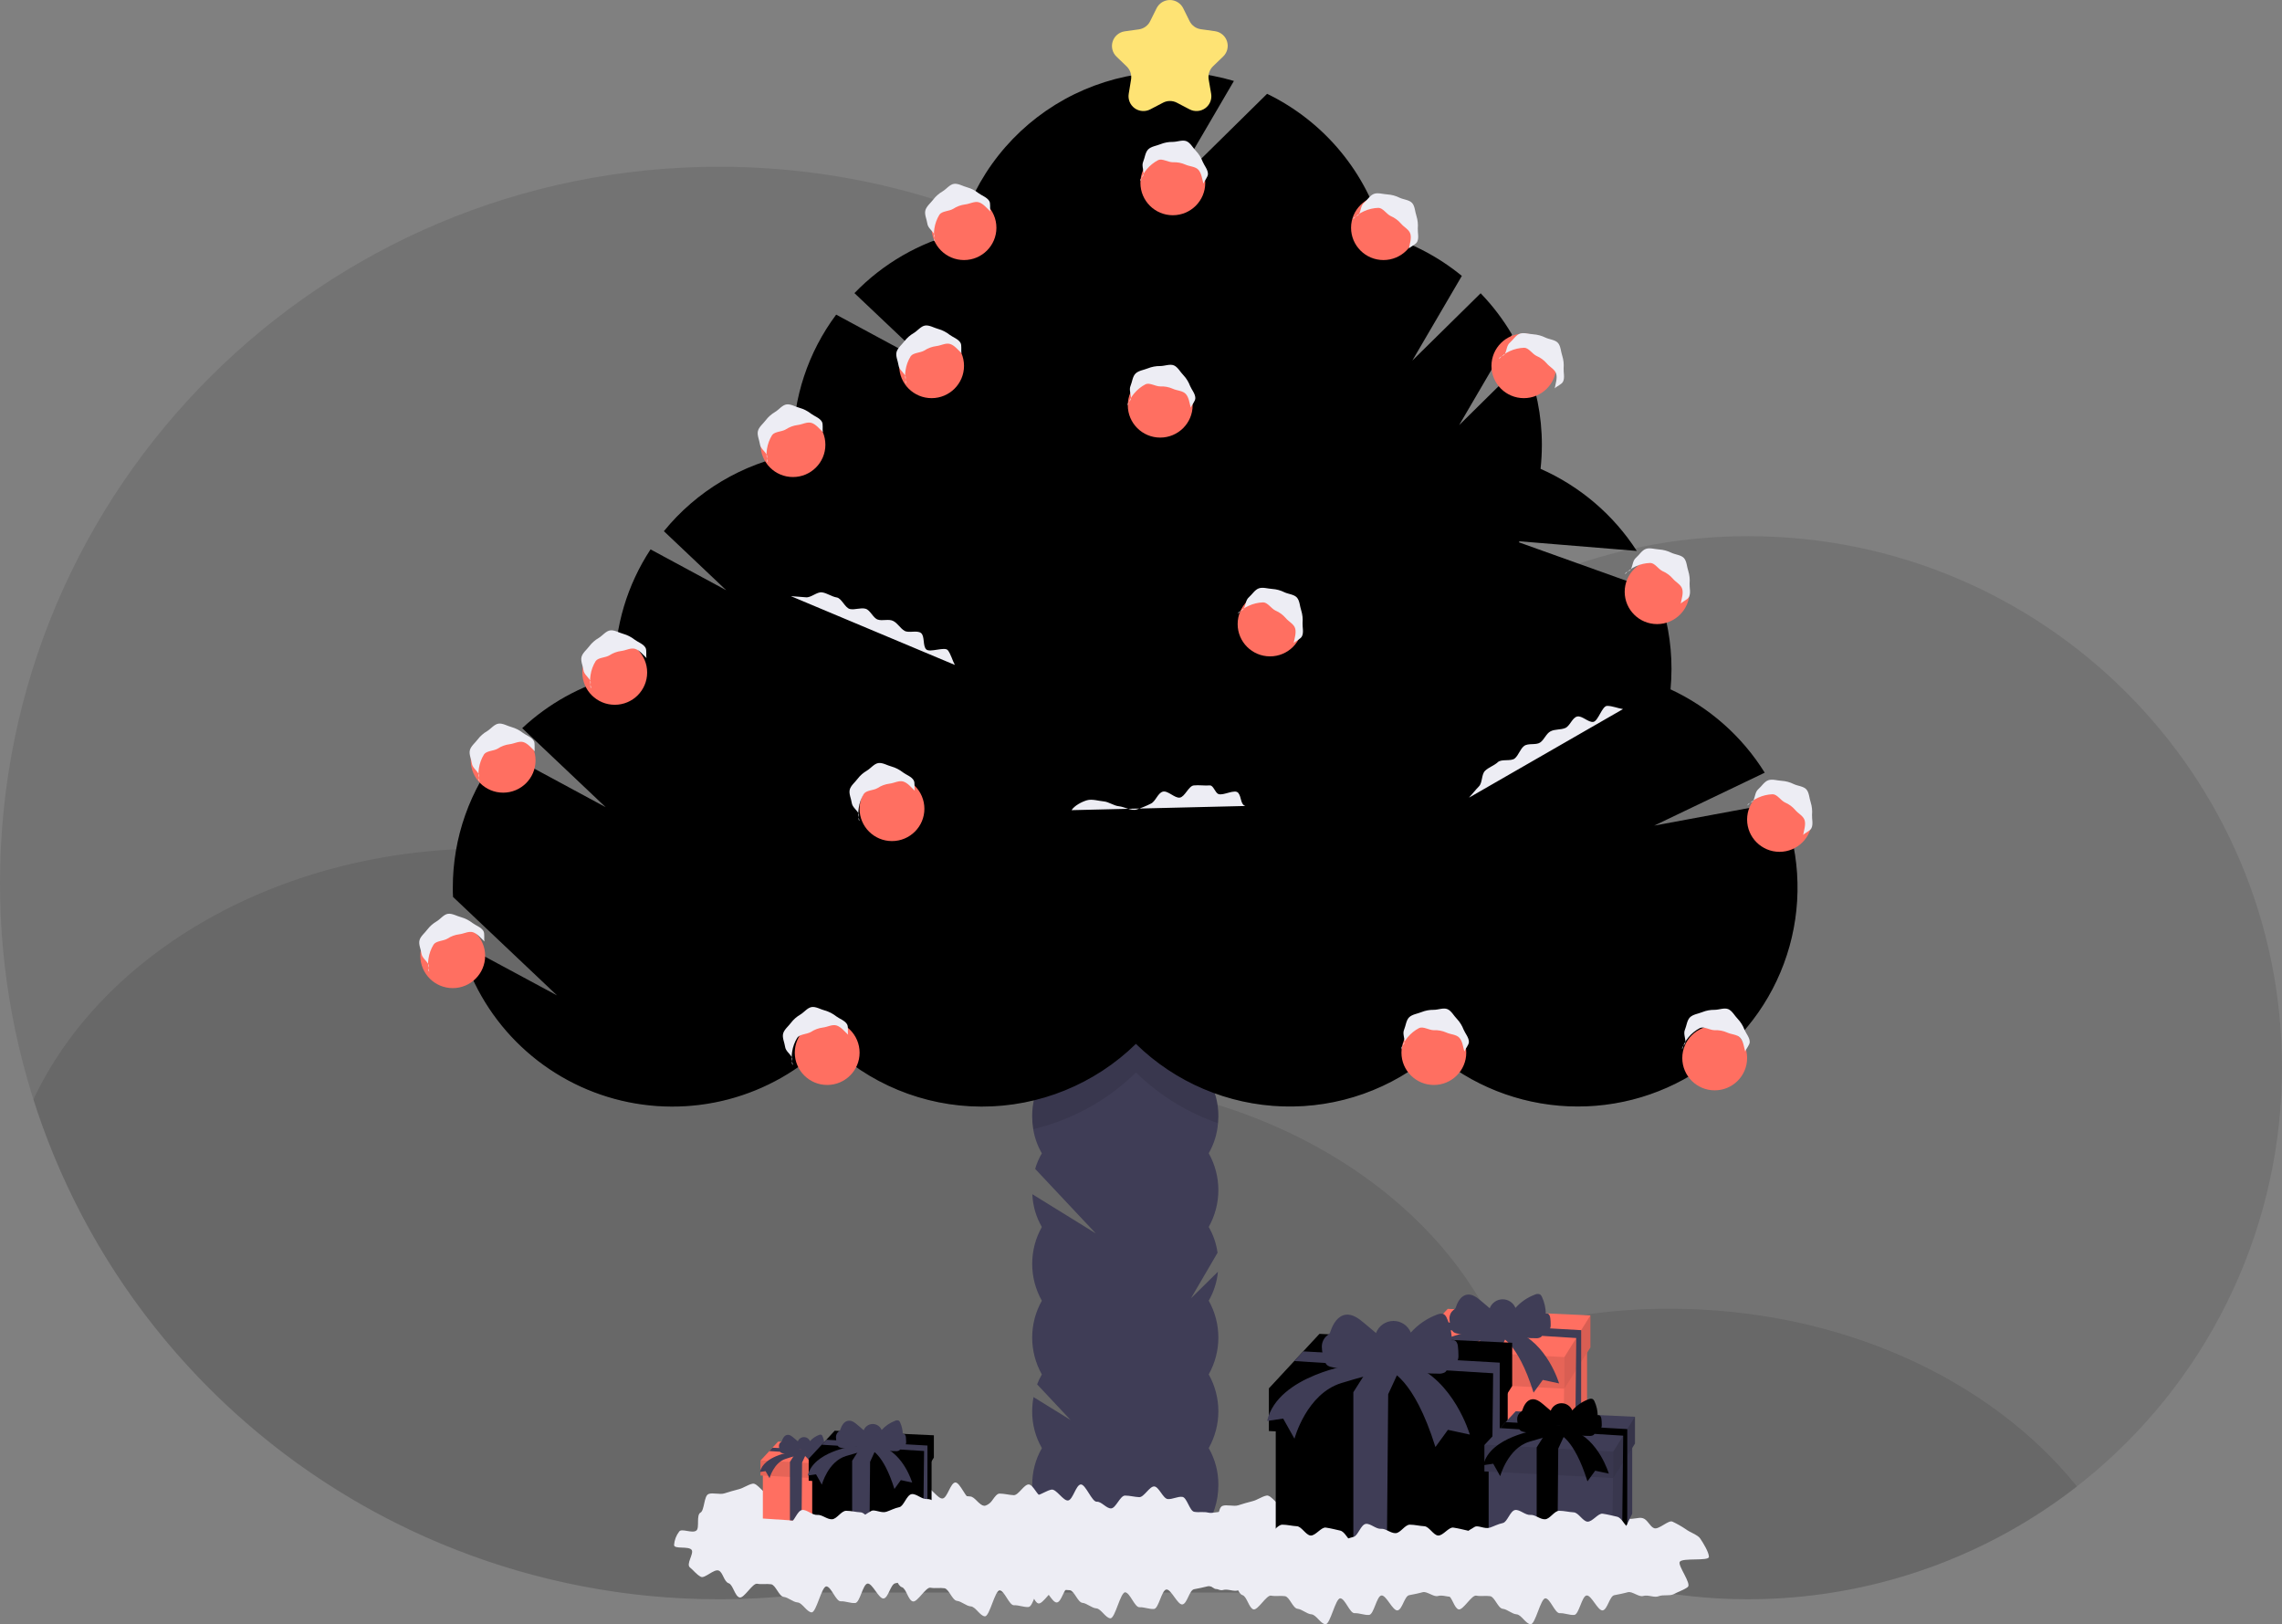 <svg width="222" height="158" viewBox="0 0 222 158" fill="none" xmlns="http://www.w3.org/2000/svg">
<rect x="0" y="0" width="222" height="158" fill="#808080" stroke="none"/>
<g clip-path="url(#clip0)">
<path opacity="0.1" d="M222 103.863C221.996 111.347 220.361 118.741 217.209 125.535C214.057 132.329 209.463 138.36 203.743 143.214C198.023 148.067 191.315 151.627 184.08 153.647C176.845 155.668 169.256 156.1 161.837 154.916H79.542C76.363 155.35 73.159 155.568 69.95 155.568C67.647 155.568 65.372 155.459 63.124 155.24C45.83 153.568 29.781 145.537 18.11 132.715C6.439 119.894 -0.018 103.201 3.63978e-05 85.894C3.63978e-05 47.413 31.319 16.22 69.95 16.22C101.064 16.22 127.428 36.454 136.513 64.432C145.886 56.49 157.794 52.138 170.099 52.157C198.76 52.157 222 75.306 222 103.863Z" fill="currentColor"/>
<path opacity="0.1" d="M202.059 144.6C196.427 148.98 189.948 152.157 183.027 153.932C176.107 155.707 168.893 156.042 161.837 154.916H79.542C76.363 155.35 73.159 155.568 69.95 155.568C67.647 155.568 65.371 155.459 63.124 155.24C49.495 153.909 36.557 148.623 25.915 140.04C15.272 131.456 7.391 119.95 3.25 106.949C9.95 92.688 27.164 82.54 47.347 82.54C67.015 82.54 83.873 92.178 90.908 105.868C94.373 105.24 97.887 104.926 101.409 104.928C121.793 104.928 139.149 115.286 145.702 129.762C151.13 128.123 156.773 127.296 162.445 127.309C179.071 127.316 193.683 134.201 202.059 144.6Z" fill="currentColor"/>
<path d="M118.491 109.257C118.413 110.287 118.104 111.287 117.588 112.183C118.203 113.279 118.526 114.513 118.526 115.768C118.526 117.023 118.203 118.257 117.588 119.353C118.036 120.126 118.327 120.978 118.447 121.862L115.854 126.301L118.483 123.709C118.391 124.7 118.086 125.66 117.588 126.523C118.203 127.619 118.526 128.854 118.526 130.109C118.526 131.365 118.203 132.599 117.588 133.695C118.203 134.791 118.526 136.025 118.526 137.28C118.526 138.535 118.203 139.77 117.588 140.865C118.214 141.956 118.537 143.193 118.526 144.449C118.526 147.69 116.513 150.315 114.027 150.315C113.957 150.315 113.889 150.315 113.819 150.315C112.441 150.232 111.059 150.232 109.68 150.315C109.613 150.315 109.541 150.315 109.473 150.315C109.405 150.315 109.336 150.315 109.266 150.315C107.887 150.232 106.505 150.232 105.127 150.315C105.059 150.315 104.987 150.315 104.92 150.315C102.435 150.315 100.42 147.69 100.42 144.449C100.408 143.193 100.732 141.955 101.36 140.865C100.732 139.778 100.405 138.543 100.414 137.289C100.415 136.823 100.458 136.359 100.544 135.901L104.146 138.128L100.895 134.664C101.019 134.33 101.173 134.007 101.354 133.699C100.738 132.604 100.414 131.369 100.414 130.113C100.414 128.857 100.738 127.622 101.354 126.527C100.738 125.432 100.415 124.197 100.415 122.942C100.415 121.687 100.738 120.452 101.354 119.357C100.792 118.383 100.474 117.289 100.428 116.167L106.6 119.98L100.705 113.704C100.857 113.173 101.076 112.664 101.354 112.187C100.932 111.464 100.648 110.67 100.517 109.844C100.448 109.434 100.414 109.019 100.414 108.603C100.402 107.345 100.726 106.108 101.354 105.017C100.726 103.927 100.402 102.689 100.414 101.433C100.414 98.192 102.43 95.565 104.914 95.565C105.742 95.574 106.543 95.858 107.191 96.372C107.834 95.85 108.638 95.565 109.467 95.565C110.297 95.565 111.101 95.85 111.744 96.372C112.391 95.858 113.193 95.574 114.021 95.565C116.507 95.565 118.52 98.192 118.52 101.433C118.533 102.687 118.211 103.923 117.588 105.013C118.214 106.105 118.537 107.342 118.526 108.599C118.52 108.821 118.51 109.041 118.491 109.257Z" fill="#3F3D56"/>
<path opacity="0.1" d="M117.588 105.013C118.214 106.105 118.537 107.342 118.526 108.599C118.526 108.821 118.526 109.041 118.497 109.257C115.5 108.224 112.772 106.538 110.512 104.322C107.748 107.032 104.295 108.94 100.523 109.84C100.454 109.43 100.42 109.015 100.42 108.599C100.408 107.342 100.732 106.104 101.36 105.013C100.732 103.923 100.408 102.686 100.42 101.429C100.42 98.188 102.435 95.562 104.92 95.562C105.746 95.573 106.545 95.858 107.191 96.372C107.834 95.85 108.638 95.565 109.467 95.565C110.297 95.565 111.101 95.85 111.744 96.372C112.391 95.858 113.193 95.574 114.021 95.565C116.507 95.565 118.52 98.192 118.52 101.433C118.533 102.687 118.211 103.923 117.588 105.013V105.013Z" fill="black"/>
<path d="M160.926 80.311L171.678 75.163C169.481 71.631 166.296 68.813 162.515 67.057C162.575 66.403 162.608 65.741 162.608 65.071C162.612 62.514 162.153 59.977 161.252 57.582L147.766 52.754L147.814 52.655L159.231 53.591C156.962 50.075 153.707 47.298 149.87 45.605C149.955 44.831 149.997 44.053 149.998 43.275C150.001 40.451 149.439 37.654 148.343 35.049L141.949 41.355L147.097 32.552C146.241 31.095 145.216 29.744 144.041 28.528L137.395 35.076L142.212 26.839C139.971 24.998 137.376 23.633 134.585 22.828C133.797 19.869 132.378 17.113 130.425 14.749C128.472 12.384 126.031 10.466 123.267 9.125L113.928 18.328L120.039 7.875C117.313 7.066 114.452 6.807 111.624 7.113C108.796 7.42 106.057 8.285 103.569 9.659C101.081 11.033 98.893 12.887 97.134 15.114C95.374 17.34 94.079 19.894 93.323 22.626C89.435 23.595 85.9 25.636 83.123 28.514L90.616 35.611L81.344 30.606C78.613 34.269 77.142 38.711 77.149 43.273C77.149 43.574 77.149 43.873 77.17 44.173C72.218 45.113 67.759 47.769 64.585 51.671L70.652 57.416L63.288 53.441C61.015 56.898 59.806 60.943 59.812 65.077C59.812 65.324 59.812 65.569 59.828 65.814C56.451 66.724 53.352 68.447 50.802 70.832L58.919 78.517L48.756 73.032C45.705 76.805 44.044 81.505 44.051 86.35C44.051 86.651 44.051 86.95 44.072 87.249L54.191 96.83L44.731 91.74C45.681 95.361 47.572 98.668 50.214 101.328C52.856 103.988 56.155 105.908 59.78 106.893C63.404 107.878 67.225 107.894 70.857 106.94C74.49 105.985 77.805 104.094 80.47 101.456C84.457 105.404 89.847 107.628 95.469 107.644C101.092 107.659 106.494 105.467 110.504 101.541C114.338 105.291 119.45 107.464 124.821 107.627C130.193 107.79 135.428 105.93 139.484 102.419C143.131 105.575 147.744 107.406 152.571 107.615C157.397 107.824 162.152 106.398 166.061 103.569C169.969 100.741 172.8 96.676 174.091 92.04C175.383 87.403 175.059 82.467 173.172 78.037L160.926 80.311Z" fill="currentColor"/>
<path opacity="0.1" d="M164.443 87.718C159.921 90.003 154.501 88.206 149.726 86.504C143.479 84.275 137.095 82.233 130.487 81.608C123.88 80.982 116.97 81.86 111.221 85.163C107.787 87.135 104.827 89.926 101.18 91.48C90.9 95.863 78.823 89.245 67.995 92.022C61.624 93.655 56.788 98.183 52.067 102.969C56.163 106.234 61.322 107.884 66.561 107.603C71.8 107.322 76.752 105.131 80.472 101.446C84.459 105.395 89.849 107.618 95.471 107.634C101.094 107.65 106.496 105.457 110.506 101.531C114.339 105.282 119.45 107.457 124.821 107.621C130.191 107.786 135.427 105.928 139.484 102.419C142.578 105.096 146.38 106.83 150.436 107.414C154.492 107.999 158.631 107.409 162.36 105.716C166.089 104.022 169.25 101.296 171.467 97.863C173.683 94.43 174.862 90.433 174.862 86.352C174.862 85.032 174.739 83.715 174.496 82.418C172.525 82.747 170.643 83.479 168.97 84.568C167.437 85.579 166.088 86.886 164.443 87.718Z" fill="black"/>
<path opacity="0.1" d="M95.186 23C99.643 24.027 104.017 25.72 107.553 28.597C111.089 31.475 113.713 35.663 114.027 40.208" fill="black"/>
<path opacity="0.1" d="M123.595 61.439C125.263 57.202 127.579 53.139 130.958 50.065C134.337 46.99 138.868 45.022 143.421 45.369" fill="black"/>
<path opacity="0.1" d="M65.833 65.453C70.384 65.824 74.965 66.862 78.885 69.199C82.805 71.537 86.012 75.29 86.988 79.737" fill="black"/>
<path d="M90.629 38.73C92.37 38.73 93.782 37.324 93.782 35.59C93.782 33.855 92.37 32.45 90.629 32.45C88.888 32.45 87.477 33.855 87.477 35.59C87.477 37.324 88.888 38.73 90.629 38.73Z" fill="#FF6F61"/>
<path d="M93.782 25.297C95.523 25.297 96.934 23.891 96.934 22.157C96.934 20.422 95.523 19.017 93.782 19.017C92.041 19.017 90.629 20.422 90.629 22.157C90.629 23.891 92.041 25.297 93.782 25.297Z" fill="#FF6F61"/>
<path d="M77.143 46.404C78.884 46.404 80.296 44.998 80.296 43.264C80.296 41.529 78.884 40.123 77.143 40.123C75.402 40.123 73.99 41.529 73.99 43.264C73.99 44.998 75.402 46.404 77.143 46.404Z" fill="#FF6F61"/>
<path d="M134.587 25.297C136.328 25.297 137.74 23.891 137.74 22.157C137.74 20.422 136.328 19.017 134.587 19.017C132.846 19.017 131.435 20.422 131.435 22.157C131.435 23.891 132.846 25.297 134.587 25.297Z" fill="#FF6F61"/>
<path d="M148.246 38.73C149.987 38.73 151.399 37.324 151.399 35.59C151.399 33.855 149.987 32.45 148.246 32.45C146.505 32.45 145.094 33.855 145.094 35.59C145.094 37.324 146.505 38.73 148.246 38.73Z" fill="#FF6F61"/>
<path d="M161.207 60.709C162.948 60.709 164.36 59.303 164.36 57.569C164.36 55.835 162.948 54.429 161.207 54.429C159.466 54.429 158.055 55.835 158.055 57.569C158.055 59.303 159.466 60.709 161.207 60.709Z" fill="#FF6F61"/>
<path d="M173.116 82.862C174.857 82.862 176.269 81.456 176.269 79.722C176.269 77.988 174.857 76.582 173.116 76.582C171.375 76.582 169.964 77.988 169.964 79.722C169.964 81.456 171.375 82.862 173.116 82.862Z" fill="#FF6F61"/>
<path d="M139.49 105.54C141.231 105.54 142.642 104.134 142.642 102.4C142.642 100.665 141.231 99.26 139.49 99.26C137.749 99.26 136.337 100.665 136.337 102.4C136.337 104.134 137.749 105.54 139.49 105.54Z" fill="#FF6F61"/>
<path d="M80.472 105.54C82.213 105.54 83.624 104.134 83.624 102.4C83.624 100.665 82.213 99.26 80.472 99.26C78.731 99.26 77.319 100.665 77.319 102.4C77.319 104.134 78.731 105.54 80.472 105.54Z" fill="#FF6F61"/>
<path d="M112.87 42.567C114.611 42.567 116.023 41.161 116.023 39.427C116.023 37.692 114.611 36.286 112.87 36.286C111.129 36.286 109.717 37.692 109.717 39.427C109.717 41.161 111.129 42.567 112.87 42.567Z" fill="#FF6F61"/>
<path d="M123.554 63.849C125.295 63.849 126.707 62.443 126.707 60.709C126.707 58.975 125.295 57.569 123.554 57.569C121.813 57.569 120.402 58.975 120.402 60.709C120.402 62.443 121.813 63.849 123.554 63.849Z" fill="#FF6F61"/>
<path d="M166.811 106.063C168.552 106.063 169.964 104.657 169.964 102.923C169.964 101.188 168.552 99.783 166.811 99.783C165.07 99.783 163.658 101.188 163.658 102.923C163.658 104.657 165.07 106.063 166.811 106.063Z" fill="#FF6F61"/>
<path d="M86.775 81.816C88.516 81.816 89.928 80.41 89.928 78.676C89.928 76.942 88.516 75.536 86.775 75.536C85.034 75.536 83.622 76.942 83.622 78.676C83.622 80.41 85.034 81.816 86.775 81.816Z" fill="#FF6F61"/>
<path d="M114.096 20.937C115.838 20.937 117.249 19.531 117.249 17.797C117.249 16.062 115.838 14.657 114.096 14.657C112.355 14.657 110.944 16.062 110.944 17.797C110.944 19.531 112.355 20.937 114.096 20.937Z" fill="#FF6F61"/>
<path d="M59.805 68.558C61.546 68.558 62.957 67.153 62.957 65.418C62.957 63.684 61.546 62.278 59.805 62.278C58.063 62.278 56.652 63.684 56.652 65.418C56.652 67.153 58.063 68.558 59.805 68.558Z" fill="#FF6F61"/>
<path d="M44.044 96.119C45.785 96.119 47.196 94.713 47.196 92.979C47.196 91.245 45.785 89.839 44.044 89.839C42.302 89.839 40.891 91.245 40.891 92.979C40.891 94.713 42.302 96.119 44.044 96.119Z" fill="#FF6F61"/>
<path d="M48.948 77.107C50.689 77.107 52.1 75.701 52.1 73.966C52.1 72.232 50.689 70.826 48.948 70.826C47.207 70.826 45.795 72.232 45.795 73.966C45.795 75.701 47.207 77.107 48.948 77.107Z" fill="#FF6F61"/>
<path d="M157.892 68.975C157.404 68.906 156.832 68.657 156.342 68.665C155.851 68.672 155.485 70.147 154.999 70.222C154.512 70.297 153.887 69.568 153.412 69.705C152.937 69.842 152.724 70.633 152.269 70.82C151.813 71.008 151.269 70.913 150.835 71.143C150.401 71.373 150.228 71.969 149.819 72.235C149.411 72.502 148.657 72.266 148.269 72.565C147.882 72.864 147.742 73.449 147.37 73.77C146.998 74.09 146.07 73.802 145.713 74.14C145.357 74.478 144.805 74.642 144.46 74.991C144.115 75.341 144.225 76.136 143.879 76.491C143.532 76.846 143.235 77.234 142.91 77.591" fill="#EDEDF4"/>
<path d="M92.894 64.683C92.654 64.253 92.507 63.639 92.212 63.255C91.918 62.871 90.468 63.51 90.108 63.17C89.748 62.83 89.986 61.865 89.591 61.572C89.195 61.279 88.416 61.608 87.992 61.361C87.568 61.114 87.322 60.611 86.876 60.396C86.43 60.182 85.845 60.429 85.384 60.267C84.923 60.105 84.671 59.345 84.198 59.215C83.725 59.086 83.169 59.345 82.689 59.244C82.208 59.144 81.884 58.194 81.398 58.117C80.912 58.04 80.449 57.685 79.96 57.621C79.472 57.557 78.9 58.154 78.41 58.102C77.92 58.05 77.426 58.04 76.939 57.99" fill="#EDEDF4"/>
<path d="M104.245 78.809C104.518 78.369 105.249 77.987 105.749 77.844C106.249 77.701 106.877 77.913 107.371 77.956C107.865 77.998 108.353 78.38 108.857 78.429C109.361 78.477 110.041 78.884 110.537 78.755C111.024 78.6 111.499 78.406 111.955 78.176C112.422 77.966 112.626 77.145 113.118 77.008C113.61 76.871 114.28 77.664 114.777 77.587C115.273 77.51 115.629 76.456 116.133 76.402C116.637 76.348 117.166 76.441 117.683 76.402C118.057 76.371 118.193 77.12 118.545 77.244C119.036 77.415 120.142 76.715 120.469 77.138C120.797 77.56 120.663 78.234 121.148 78.402" fill="#EDEDF4"/>
<path d="M112.87 37.589C113.29 37.569 113.708 37.647 114.093 37.817C114.505 38.01 115.061 37.993 115.364 38.332C115.666 38.672 115.718 39.228 115.846 39.666C115.926 39.39 116.286 39.033 116.286 38.73C116.286 38.303 115.926 37.904 115.771 37.533C115.625 37.146 115.403 36.791 115.12 36.489C114.829 36.2 114.581 35.7 114.197 35.541C113.814 35.383 113.298 35.607 112.87 35.607C112.457 35.602 112.048 35.678 111.665 35.831C111.277 35.989 110.76 36.049 110.469 36.337C110.178 36.624 110.142 37.153 109.981 37.537C109.82 37.921 110.025 38.309 110.025 38.73C110.025 39.033 109.638 39.162 109.715 39.438C109.83 39.012 110.038 38.616 110.326 38.28C110.635 37.907 111.017 37.599 111.448 37.375C111.849 37.199 112.401 37.589 112.87 37.589Z" fill="#EDEDF4"/>
<path d="M139.484 100.213C139.904 100.193 140.322 100.271 140.707 100.441C141.119 100.634 141.675 100.616 141.978 100.956C142.28 101.296 142.332 101.852 142.46 102.292C142.54 102.014 142.9 101.657 142.9 101.354C142.9 100.927 142.54 100.528 142.385 100.157C142.238 99.77 142.017 99.415 141.733 99.113C141.443 98.825 141.195 98.325 140.811 98.165C140.428 98.005 139.912 98.231 139.484 98.231C139.071 98.225 138.662 98.301 138.279 98.455C137.891 98.613 137.374 98.673 137.083 98.962C136.792 99.252 136.756 99.779 136.595 100.161C136.434 100.543 136.639 100.933 136.639 101.354C136.639 101.657 136.252 101.786 136.329 102.062C136.444 101.636 136.653 101.24 136.94 100.904C137.25 100.531 137.632 100.223 138.064 99.999C138.469 99.825 139.021 100.213 139.484 100.213Z" fill="#EDEDF4"/>
<path d="M166.805 100.213C167.224 100.193 167.642 100.271 168.026 100.441C168.441 100.634 168.995 100.616 169.299 100.956C169.603 101.296 169.654 101.852 169.78 102.292C169.861 102.014 170.219 101.657 170.219 101.354C170.219 100.927 169.859 100.528 169.706 100.157C169.558 99.77 169.337 99.415 169.053 99.113C168.764 98.825 168.516 98.325 168.131 98.165C167.745 98.005 167.233 98.231 166.805 98.231C166.392 98.225 165.983 98.301 165.6 98.455C165.212 98.613 164.695 98.673 164.404 98.962C164.114 99.252 164.077 99.779 163.916 100.161C163.755 100.543 163.961 100.933 163.961 101.354C163.961 101.657 163.573 101.786 163.651 102.062C163.765 101.636 163.973 101.241 164.259 100.904C164.57 100.531 164.952 100.224 165.383 99.999C165.788 99.825 166.342 100.213 166.805 100.213Z" fill="#EDEDF4"/>
<path d="M85.37 76.661C85.719 76.43 86.117 76.282 86.533 76.23C86.986 76.182 87.461 75.887 87.889 76.028C88.317 76.169 88.664 76.607 88.992 76.923C88.918 76.643 89.038 76.151 88.881 75.897C88.662 75.532 88.149 75.37 87.827 75.124C87.502 74.867 87.128 74.677 86.729 74.563C86.331 74.464 85.862 74.165 85.45 74.227C85.037 74.289 84.712 74.737 84.345 74.957C83.987 75.162 83.674 75.437 83.425 75.765C83.177 76.099 82.766 76.418 82.665 76.813C82.565 77.209 82.801 77.68 82.859 78.091C82.917 78.502 83.287 78.73 83.506 79.095C83.663 79.353 83.404 79.674 83.615 79.867C83.494 79.444 83.471 79 83.545 78.568C83.617 78.089 83.786 77.629 84.041 77.217C84.297 76.858 84.967 76.902 85.37 76.661Z" fill="#EDEDF4"/>
<path d="M78.889 100.385C79.238 100.154 79.636 100.007 80.051 99.954C80.503 99.906 80.98 99.611 81.408 99.761C81.836 99.912 82.173 100.34 82.51 100.657C82.437 100.377 82.557 99.885 82.4 99.63C82.181 99.265 81.667 99.103 81.344 98.858C81.019 98.601 80.646 98.41 80.247 98.296C79.848 98.198 79.379 97.899 78.966 97.961C78.553 98.022 78.23 98.47 77.862 98.69C77.505 98.897 77.193 99.171 76.943 99.499C76.695 99.833 76.284 100.151 76.184 100.547C76.083 100.943 76.319 101.413 76.377 101.825C76.436 102.236 76.806 102.463 77.025 102.828C77.182 103.087 76.92 103.398 77.133 103.6C77.013 103.178 76.989 102.734 77.064 102.301C77.136 101.822 77.304 101.363 77.559 100.95C77.817 100.582 78.488 100.618 78.889 100.385Z" fill="#EDEDF4"/>
<path d="M59.276 63.755C59.625 63.524 60.023 63.376 60.438 63.324C60.892 63.276 61.368 62.981 61.795 63.122C62.221 63.263 62.57 63.701 62.897 64.015C62.824 63.737 62.944 63.243 62.787 62.99C62.568 62.626 62.054 62.464 61.733 62.218C61.407 61.962 61.033 61.772 60.634 61.659C60.246 61.558 59.768 61.261 59.355 61.323C58.942 61.385 58.617 61.832 58.251 62.052C57.893 62.258 57.58 62.533 57.33 62.861C57.082 63.195 56.671 63.511 56.571 63.909C56.47 64.307 56.706 64.776 56.764 65.187C56.822 65.598 57.193 65.824 57.411 66.19C57.569 66.449 57.309 66.758 57.52 66.962C57.4 66.54 57.376 66.096 57.45 65.663C57.522 65.184 57.691 64.725 57.946 64.312C58.202 63.948 58.876 63.992 59.276 63.755Z" fill="#EDEDF4"/>
<path d="M48.413 72.826C48.762 72.595 49.16 72.448 49.575 72.395C50.029 72.345 50.506 72.052 50.932 72.193C51.358 72.334 51.707 72.772 52.034 73.086C51.961 72.808 52.081 72.314 51.924 72.061C51.705 71.697 51.193 71.535 50.87 71.29C50.544 71.033 50.172 70.843 49.773 70.73C49.374 70.629 48.905 70.332 48.492 70.392C48.08 70.452 47.754 70.903 47.388 71.122C47.031 71.329 46.719 71.604 46.469 71.932C46.219 72.266 45.809 72.583 45.71 72.98C45.611 73.378 45.845 73.847 45.904 74.258C45.962 74.669 46.332 74.895 46.553 75.26C46.708 75.52 46.448 75.829 46.659 76.032C46.541 75.609 46.517 75.165 46.59 74.733C46.664 74.254 46.833 73.795 47.086 73.382C47.345 73.019 48.014 73.063 48.413 72.826Z" fill="#EDEDF4"/>
<path d="M43.513 91.314C43.862 91.083 44.26 90.936 44.675 90.883C45.129 90.835 45.605 90.54 46.032 90.69C46.458 90.841 46.797 91.269 47.134 91.586C47.059 91.306 47.179 90.814 47.024 90.559C46.803 90.194 46.291 90.032 45.968 89.787C45.642 89.531 45.27 89.34 44.871 89.225C44.472 89.127 44.003 88.839 43.59 88.889C43.177 88.94 42.852 89.401 42.486 89.619C42.129 89.826 41.817 90.1 41.567 90.428C41.319 90.762 40.906 91.08 40.808 91.476C40.709 91.871 40.943 92.344 41.001 92.753C41.059 93.162 41.431 93.392 41.651 93.757C41.807 94.018 41.546 94.326 41.759 94.529C41.639 94.106 41.614 93.662 41.687 93.228C41.761 92.749 41.93 92.29 42.185 91.877C42.441 91.51 43.111 91.547 43.513 91.314Z" fill="#EDEDF4"/>
<path d="M76.438 41.774C76.787 41.543 77.185 41.396 77.6 41.343C78.053 41.293 78.53 41 78.957 41.141C79.383 41.281 79.722 41.719 80.059 42.034C79.984 41.756 80.104 41.262 79.949 41.009C79.728 40.645 79.216 40.482 78.893 40.237C78.567 39.981 78.195 39.791 77.796 39.678C77.397 39.577 76.928 39.28 76.515 39.34C76.102 39.4 75.777 39.851 75.41 40.069C75.054 40.277 74.742 40.552 74.492 40.88C74.244 41.212 73.831 41.53 73.733 41.928C73.634 42.326 73.868 42.795 73.926 43.206C73.984 43.617 74.356 43.843 74.575 44.207C74.732 44.468 74.471 44.777 74.684 44.979C74.564 44.557 74.539 44.113 74.612 43.681C74.686 43.202 74.856 42.742 75.11 42.329C75.366 41.968 76.034 42.013 76.438 41.774Z" fill="#EDEDF4"/>
<path d="M89.922 34.098C90.271 33.867 90.669 33.72 91.085 33.667C91.536 33.619 92.013 33.324 92.441 33.465C92.869 33.606 93.206 34.044 93.543 34.358C93.47 34.081 93.59 33.586 93.433 33.334C93.214 32.969 92.701 32.807 92.377 32.562C92.052 32.305 91.679 32.114 91.28 32.002C90.883 31.901 90.412 31.604 90.001 31.666C89.591 31.728 89.263 32.175 88.895 32.396C88.538 32.602 88.226 32.877 87.977 33.204C87.728 33.538 87.318 33.855 87.217 34.252C87.116 34.65 87.353 35.119 87.411 35.53C87.469 35.941 87.839 36.167 88.058 36.533C88.215 36.792 87.955 37.101 88.166 37.306C88.046 36.883 88.022 36.439 88.097 36.007C88.169 35.528 88.338 35.068 88.593 34.656C88.85 34.293 89.521 34.337 89.922 34.098Z" fill="#EDEDF4"/>
<path d="M92.726 20.317C93.075 20.087 93.473 19.939 93.888 19.887C94.342 19.837 94.819 19.544 95.245 19.684C95.671 19.825 96.02 20.263 96.347 20.578C96.274 20.3 96.394 19.806 96.237 19.553C96.018 19.188 95.504 19.026 95.183 18.781C94.857 18.524 94.484 18.334 94.084 18.221C93.687 18.121 93.218 17.824 92.805 17.884C92.392 17.944 92.067 18.395 91.701 18.613C91.343 18.82 91.031 19.096 90.78 19.424C90.532 19.756 90.121 20.074 90.021 20.472C89.92 20.869 90.156 21.338 90.215 21.75C90.273 22.161 90.643 22.386 90.862 22.751C91.019 23.012 90.759 23.321 90.97 23.523C90.85 23.101 90.826 22.657 90.9 22.224C90.973 21.745 91.142 21.286 91.397 20.873C91.652 20.522 92.323 20.557 92.726 20.317Z" fill="#EDEDF4"/>
<path d="M114.1 15.784C114.519 15.764 114.937 15.842 115.321 16.012C115.736 16.204 116.299 16.187 116.594 16.527C116.889 16.866 116.949 17.422 117.075 17.862C117.156 17.584 117.514 17.227 117.514 16.924C117.514 16.498 117.154 16.098 117.001 15.728C116.853 15.341 116.632 14.986 116.348 14.684C116.059 14.396 115.811 13.896 115.426 13.736C115.04 13.576 114.528 13.802 114.1 13.802C113.688 13.796 113.278 13.872 112.895 14.025C112.507 14.184 111.988 14.244 111.699 14.533C111.411 14.823 111.372 15.35 111.211 15.732C111.05 16.114 111.256 16.504 111.256 16.924C111.256 17.227 110.868 17.357 110.946 17.633C111.06 17.207 111.268 16.811 111.554 16.475C111.865 16.102 112.247 15.794 112.678 15.57C113.073 15.396 113.627 15.784 114.1 15.784Z" fill="#EDEDF4"/>
<path d="M135.291 21.016C135.677 21.181 136.02 21.432 136.293 21.751C136.583 22.101 137.095 22.331 137.211 22.767C137.327 23.203 137.141 23.732 137.064 24.176C137.257 23.961 137.736 23.79 137.868 23.521C138.062 23.135 137.905 22.622 137.928 22.222C137.964 21.81 137.918 21.395 137.794 21.001C137.659 20.615 137.653 20.059 137.376 19.748C137.099 19.437 136.539 19.416 136.155 19.233C135.786 19.049 135.383 18.939 134.971 18.912C134.554 18.889 134.06 18.719 133.673 18.855C133.285 18.99 133.022 19.445 132.704 19.721C132.386 19.997 132.407 20.429 132.221 20.813C132.09 21.086 131.685 21.035 131.64 21.321C131.928 20.989 132.287 20.726 132.69 20.549C133.132 20.347 133.611 20.235 134.097 20.219C134.539 20.227 134.868 20.813 135.291 21.016Z" fill="#EDEDF4"/>
<path d="M149.477 34.623C149.863 34.787 150.206 35.038 150.478 35.356C150.769 35.708 151.28 35.935 151.397 36.373C151.513 36.812 151.327 37.338 151.249 37.782C151.443 37.568 151.922 37.396 152.054 37.128C152.247 36.742 152.09 36.229 152.114 35.827C152.15 35.416 152.104 35.001 151.98 34.607C151.844 34.221 151.839 33.666 151.561 33.355C151.284 33.044 150.724 33.023 150.341 32.837C149.971 32.655 149.569 32.547 149.157 32.519C148.74 32.494 148.246 32.326 147.859 32.459C147.471 32.592 147.207 33.052 146.89 33.328C146.572 33.604 146.593 34.036 146.407 34.42C146.275 34.692 145.87 34.642 145.826 34.928C146.114 34.596 146.473 34.333 146.876 34.156C147.319 33.955 147.797 33.843 148.283 33.828C148.725 33.839 149.054 34.418 149.477 34.623Z" fill="#EDEDF4"/>
<path d="M161.736 55.556C162.123 55.72 162.466 55.971 162.738 56.289C163.027 56.639 163.54 56.868 163.656 57.306C163.773 57.745 163.587 58.272 163.509 58.715C163.703 58.501 164.18 58.329 164.311 58.061C164.505 57.675 164.35 57.162 164.371 56.76C164.408 56.348 164.363 55.933 164.24 55.538C164.104 55.153 164.098 54.597 163.821 54.288C163.544 53.979 162.984 53.956 162.598 53.771C162.229 53.588 161.828 53.479 161.416 53.45C161 53.427 160.506 53.257 160.118 53.392C159.731 53.528 159.467 53.985 159.149 54.261C158.832 54.537 158.853 54.969 158.667 55.353C158.535 55.625 158.13 55.575 158.086 55.861C158.374 55.529 158.733 55.266 159.136 55.089C159.578 54.887 160.056 54.776 160.543 54.761C160.992 54.767 161.314 55.353 161.736 55.556Z" fill="#EDEDF4"/>
<path d="M124.081 59.393C124.468 59.557 124.811 59.809 125.083 60.128C125.374 60.477 125.885 60.707 126.001 61.143C126.118 61.58 125.934 62.108 125.856 62.552C126.05 62.338 126.527 62.166 126.658 61.898C126.852 61.512 126.695 60.999 126.718 60.599C126.755 60.187 126.71 59.772 126.587 59.377C126.451 58.991 126.445 58.435 126.166 58.125C125.887 57.814 125.331 57.795 124.945 57.609C124.576 57.425 124.174 57.316 123.762 57.289C123.345 57.266 122.853 57.096 122.465 57.231C122.078 57.366 121.812 57.822 121.496 58.098C121.181 58.374 121.2 58.806 121.014 59.19C120.882 59.464 120.477 59.414 120.433 59.698C120.72 59.366 121.079 59.102 121.483 58.926C121.924 58.723 122.402 58.611 122.888 58.596C123.329 58.603 123.659 59.19 124.081 59.393Z" fill="#EDEDF4"/>
<path d="M173.645 78.058C174.032 78.223 174.375 78.474 174.647 78.793C174.936 79.143 175.447 79.373 175.565 79.809C175.684 80.245 175.496 80.774 175.418 81.218C175.612 81.003 176.089 80.832 176.22 80.563C176.414 80.177 176.259 79.664 176.28 79.264C176.317 78.853 176.272 78.438 176.149 78.043C176.013 77.657 176.007 77.101 175.73 76.79C175.453 76.479 174.893 76.458 174.507 76.275C174.139 76.091 173.737 75.981 173.326 75.954C172.909 75.931 172.415 75.761 172.027 75.897C171.64 76.032 171.376 76.487 171.058 76.763C170.741 77.039 170.762 77.471 170.576 77.856C170.444 78.128 170.039 78.077 169.995 78.363C170.283 78.031 170.641 77.767 171.045 77.591C171.487 77.389 171.965 77.276 172.452 77.261C172.893 77.265 173.223 77.856 173.645 78.058Z" fill="#EDEDF4"/>
<path d="M115.106 0.803L115.726 2.054C115.83 2.263 115.983 2.443 116.172 2.581C116.361 2.718 116.581 2.807 116.813 2.841L118.198 3.034C118.466 3.073 118.716 3.185 118.923 3.358C119.129 3.532 119.282 3.759 119.366 4.015C119.449 4.27 119.459 4.544 119.394 4.805C119.329 5.066 119.192 5.304 118.999 5.491L117.997 6.456C117.828 6.622 117.703 6.826 117.631 7.051C117.56 7.276 117.545 7.515 117.588 7.747L117.824 9.121C117.87 9.386 117.84 9.658 117.738 9.907C117.637 10.155 117.467 10.37 117.249 10.528C117.031 10.686 116.773 10.78 116.504 10.799C116.235 10.819 115.967 10.763 115.728 10.638L114.488 9.99C114.28 9.881 114.05 9.825 113.815 9.825C113.581 9.825 113.35 9.881 113.143 9.99L111.903 10.638C111.664 10.763 111.395 10.819 111.127 10.799C110.858 10.78 110.6 10.686 110.382 10.528C110.164 10.37 109.994 10.155 109.893 9.907C109.791 9.658 109.761 9.386 109.806 9.121L110.031 7.747C110.07 7.517 110.053 7.28 109.98 7.058C109.908 6.836 109.782 6.635 109.615 6.471L108.613 5.506C108.419 5.319 108.282 5.081 108.218 4.82C108.153 4.559 108.162 4.286 108.246 4.03C108.329 3.774 108.482 3.547 108.689 3.374C108.895 3.2 109.146 3.088 109.413 3.049L110.798 2.856C111.03 2.823 111.251 2.734 111.44 2.596C111.63 2.459 111.784 2.278 111.887 2.069L112.508 0.818C112.625 0.575 112.808 0.37 113.037 0.225C113.266 0.081 113.531 0.004 113.802 0.002C114.073 0 114.339 0.075 114.569 0.216C114.8 0.358 114.986 0.561 115.106 0.803V0.803Z" fill="#FEE374"/>
<path d="M146.291 151.442C146.291 151.888 143.733 151.509 143.456 151.924C143.224 152.27 144.632 154.063 144.231 154.379C143.898 154.642 143.315 154.831 142.875 155.068C142.487 155.275 141.838 155.093 141.385 155.277C140.976 155.443 140.362 155.101 139.899 155.248C139.474 155.383 138.862 154.775 138.397 154.891C137.932 155.007 137.558 155.084 137.091 155.171C136.624 155.257 136.426 156.581 135.957 156.651C135.488 156.72 134.863 155.147 134.392 155.2C133.921 155.252 133.657 157.06 133.186 157.093C132.716 157.126 132.247 156.9 131.778 156.923C131.309 156.946 130.852 155.477 130.383 155.477C129.914 155.477 129.414 158.015 128.951 158C128.488 157.985 128.04 157.066 127.585 157.035C127.129 157.004 126.686 156.545 126.228 156.495C125.771 156.444 125.453 155.337 125.011 155.269C124.57 155.201 124.105 155.304 123.655 155.217C123.205 155.13 122.376 156.663 121.94 156.552C121.504 156.442 121.307 155.304 120.88 155.169C120.419 155.024 120.326 154.103 119.911 153.937C119.456 153.744 118.543 154.748 118.168 154.541C117.728 154.304 117.447 153.895 117.113 153.632C116.708 153.316 117.515 152.281 117.284 151.934C117.005 151.519 115.567 151.89 115.567 151.444C115.602 150.97 115.775 150.518 116.065 150.141C116.298 149.795 117.332 150.359 117.737 150.043C118.071 149.782 117.701 148.531 118.142 148.294C118.53 148.087 118.462 146.675 118.917 146.491C119.326 146.325 120.01 146.572 120.468 146.426C120.894 146.291 121.396 146.14 121.861 146.024C122.326 145.908 122.754 145.573 123.217 145.482C123.68 145.391 124.368 146.607 124.837 146.538C125.306 146.468 125.591 145.03 126.062 144.98C126.532 144.93 127.153 146.692 127.621 146.659C128.09 146.626 128.548 147.325 129.017 147.31C129.485 147.294 129.896 146.061 130.373 146.061C130.85 146.061 131.301 146.2 131.758 146.215C132.216 146.231 132.764 145.14 133.219 145.173C133.675 145.206 134.068 146.35 134.522 146.399C134.975 146.447 135.506 146.123 135.953 146.188C136.401 146.254 136.653 147.551 137.097 147.638C137.54 147.725 138.021 147.609 138.453 147.717C138.92 147.835 139.445 147.553 139.871 147.686C140.333 147.833 140.538 148.483 140.947 148.651C141.402 148.844 142.371 147.815 142.753 148.022C143.197 148.231 143.624 148.474 144.032 148.747C144.437 149.064 145.194 149.298 145.431 149.645C145.716 150.056 146.291 150.992 146.291 151.442Z" fill="#EDEDF4"/>
<path d="M166.249 151.442C166.249 151.888 163.691 151.509 163.414 151.924C163.182 152.27 164.59 154.063 164.189 154.379C163.856 154.642 163.273 154.831 162.833 155.068C162.445 155.275 161.796 155.093 161.343 155.277C160.934 155.443 160.32 155.101 159.857 155.248C159.432 155.383 158.82 154.775 158.355 154.891C157.89 155.007 157.516 155.084 157.049 155.171C156.582 155.257 156.384 156.581 155.915 156.651C155.446 156.72 154.821 155.147 154.35 155.2C153.879 155.252 153.615 157.06 153.144 157.093C152.674 157.126 152.205 156.9 151.736 156.923C151.267 156.946 150.81 155.477 150.341 155.477C149.872 155.477 149.372 158.015 148.909 158C148.446 157.985 147.998 157.066 147.543 157.035C147.087 157.004 146.644 156.545 146.186 156.495C145.729 156.444 145.411 155.337 144.969 155.269C144.528 155.201 144.063 155.304 143.613 155.217C143.163 155.13 142.334 156.663 141.898 156.552C141.462 156.442 141.265 155.304 140.838 155.169C140.377 155.024 140.284 154.103 139.869 153.937C139.414 153.744 138.501 154.748 138.126 154.541C137.686 154.304 137.405 153.895 137.071 153.632C136.666 153.316 137.473 152.281 137.242 151.934C136.963 151.519 135.525 151.89 135.525 151.444C135.56 150.97 135.733 150.518 136.023 150.141C136.256 149.795 137.29 150.359 137.695 150.043C138.029 149.782 137.659 148.531 138.1 148.294C138.488 148.087 138.42 146.675 138.875 146.491C139.284 146.325 139.968 146.572 140.426 146.426C140.852 146.291 141.354 146.14 141.819 146.024C142.284 145.908 142.712 145.573 143.175 145.482C143.638 145.391 144.326 146.607 144.795 146.538C145.264 146.468 145.549 145.03 146.02 144.98C146.49 144.93 147.111 146.692 147.579 146.659C148.048 146.626 148.506 147.325 148.975 147.31C149.444 147.294 149.854 146.061 150.331 146.061C150.808 146.061 151.259 146.2 151.716 146.215C152.174 146.231 152.722 145.14 153.177 145.173C153.633 145.206 154.026 146.35 154.48 146.399C154.933 146.447 155.464 146.123 155.911 146.188C156.359 146.254 156.611 147.551 157.055 147.638C157.498 147.725 157.979 147.609 158.411 147.717C158.878 147.835 159.403 147.553 159.829 147.686C160.291 147.833 160.496 148.483 160.905 148.651C161.36 148.844 162.329 147.815 162.711 148.022C163.155 148.231 163.582 148.474 163.99 148.747C164.395 149.064 165.152 149.298 165.389 149.645C165.674 150.056 166.249 150.992 166.249 151.442Z" fill="#EDEDF4"/>
<path d="M113.157 150.67C113.157 151.116 110.599 150.737 110.322 151.152C110.089 151.498 111.498 153.291 111.097 153.607C110.764 153.87 110.18 154.059 109.74 154.296C109.353 154.503 108.704 154.321 108.25 154.505C107.842 154.671 107.227 154.329 106.764 154.476C106.34 154.611 105.728 154.003 105.262 154.119C104.797 154.235 104.423 154.312 103.956 154.399C103.49 154.485 103.292 155.809 102.823 155.879C102.354 155.948 101.728 154.375 101.257 154.428C100.786 154.48 100.523 156.288 100.052 156.321C99.581 156.354 99.112 156.128 98.643 156.151C98.174 156.174 97.717 154.705 97.248 154.705C96.779 154.705 96.279 157.243 95.816 157.228C95.353 157.213 94.906 156.294 94.45 156.263C93.995 156.232 93.551 155.773 93.094 155.723C92.637 155.672 92.319 154.565 91.877 154.497C91.435 154.429 90.97 154.532 90.521 154.445C90.071 154.358 89.242 155.891 88.806 155.78C88.341 155.665 88.172 154.532 87.746 154.397C87.285 154.252 87.192 153.331 86.777 153.165C86.322 152.972 85.409 153.976 85.033 153.769C84.593 153.532 84.312 153.123 83.979 152.86C83.574 152.544 84.38 151.509 84.15 151.162C83.871 150.747 82.433 151.118 82.433 150.672C82.468 150.198 82.641 149.746 82.931 149.369C83.163 149.023 84.198 149.587 84.603 149.27C84.936 149.01 84.566 147.759 85.008 147.522C85.395 147.315 85.328 145.903 85.783 145.719C86.192 145.553 86.876 145.8 87.333 145.654C87.759 145.518 88.261 145.368 88.726 145.252C89.191 145.136 89.62 144.801 90.083 144.71C90.546 144.619 91.234 145.835 91.703 145.766C92.171 145.696 92.456 144.258 92.927 144.208C93.398 144.158 94.018 145.92 94.487 145.887C94.956 145.854 95.413 146.553 95.882 146.538C96.351 146.522 96.762 145.289 97.239 145.289C97.715 145.289 98.167 145.428 98.624 145.443C99.081 145.459 99.63 144.368 100.085 144.401C100.54 144.434 100.934 145.578 101.387 145.627C101.841 145.675 102.371 145.351 102.819 145.416C103.267 145.482 103.519 146.779 103.962 146.866C104.406 146.953 104.887 146.837 105.319 146.945C105.786 147.063 106.311 146.781 106.737 146.914C107.198 147.061 107.404 147.711 107.812 147.879C108.268 148.072 109.237 147.043 109.618 147.25C110.062 147.459 110.49 147.702 110.897 147.975C111.302 148.292 112.06 148.525 112.296 148.873C112.581 149.284 113.157 150.22 113.157 150.67Z" fill="#EDEDF4"/>
<path d="M96.299 150.284C96.299 150.73 93.741 150.351 93.464 150.766C93.231 151.112 94.64 152.905 94.239 153.221C93.906 153.484 93.323 153.673 92.883 153.91C92.495 154.117 91.846 153.935 91.393 154.119C90.984 154.285 90.37 153.943 89.906 154.09C89.482 154.225 88.87 153.617 88.405 153.733C87.94 153.849 87.566 153.926 87.099 154.013C86.632 154.099 86.434 155.423 85.965 155.493C85.496 155.562 84.87 153.989 84.4 154.042C83.929 154.094 83.665 155.902 83.194 155.935C82.723 155.968 82.254 155.742 81.786 155.765C81.317 155.788 80.859 154.319 80.39 154.319C79.921 154.319 79.422 156.857 78.959 156.842C78.495 156.827 78.048 155.908 77.592 155.877C77.137 155.846 76.693 155.387 76.236 155.337C75.779 155.286 75.461 154.179 75.019 154.111C74.577 154.043 74.112 154.146 73.663 154.059C73.213 153.972 72.384 155.505 71.948 155.394C71.483 155.279 71.314 154.146 70.888 154.011C70.427 153.866 70.334 152.945 69.919 152.779C69.464 152.586 68.551 153.59 68.175 153.383C67.736 153.146 67.454 152.737 67.121 152.474C66.716 152.158 67.522 151.123 67.292 150.776C67.013 150.361 65.575 150.732 65.575 150.286C65.61 149.812 65.783 149.36 66.073 148.983C66.305 148.637 67.34 149.201 67.745 148.884C68.078 148.624 67.708 147.373 68.15 147.136C68.538 146.929 68.47 145.517 68.925 145.333C69.334 145.167 70.018 145.414 70.475 145.268C70.902 145.133 71.403 144.982 71.868 144.866C72.334 144.75 72.762 144.415 73.225 144.324C73.688 144.233 74.376 145.449 74.845 145.38C75.314 145.31 75.599 143.872 76.069 143.822C76.54 143.772 77.16 145.534 77.62 145.501C78.079 145.468 78.546 146.167 79.015 146.152C79.484 146.136 79.894 144.903 80.371 144.903C80.848 144.903 81.299 145.042 81.757 145.057C82.214 145.073 82.762 143.982 83.218 144.015C83.673 144.048 84.066 145.192 84.52 145.241C84.973 145.289 85.504 144.965 85.952 145.03C86.399 145.096 86.651 146.393 87.095 146.48C87.538 146.567 88.019 146.451 88.451 146.559C88.918 146.677 89.443 146.395 89.87 146.528C90.331 146.675 90.536 147.325 90.945 147.493C91.4 147.686 92.369 146.657 92.751 146.864C93.195 147.073 93.622 147.316 94.03 147.589C94.435 147.906 95.192 148.139 95.429 148.487C95.723 148.898 96.299 149.834 96.299 150.284Z" fill="#EDEDF4"/>
<path d="M82.08 141.649V145.847L80.966 148.085L80.931 148.157L77.98 147.964L76.846 147.889L74.213 147.715V142.693L76.846 142.766L78.023 142.799L81.001 142.884L82.08 141.649Z" fill="#FF6F61"/>
<path opacity="0.1" d="M82.08 141.896V145.847L81.809 146.395L81.528 146.954L80.966 148.085L81.03 143.888L81.041 143.04L81.576 142.45L81.811 142.193L82.08 141.896Z" fill="black"/>
<path d="M82.231 140.533V142L82.08 142.239L81.811 142.668L81.57 143.048L81.041 143.888H81.03L73.983 143.527V142.079L74 142.06L74.841 141.155L75.145 140.825L75.697 140.232L82.231 140.533Z" fill="#FF6F61"/>
<path opacity="0.1" d="M81.041 142.442V143.888L73.983 143.527V142.079L74 142.06L81.041 142.442Z" fill="black"/>
<path opacity="0.15" d="M82.231 140.533V142L81.041 143.888V142.442L82.231 140.533Z" fill="black"/>
<path d="M81.811 141.207V142.193V142.668L81.809 146.395L81.528 146.954L81.57 143.048L81.576 142.45L81.586 141.568L74.841 141.155L75.145 140.825L81.811 141.207Z" fill="#3F3D56"/>
<path d="M78.501 141.257L78.028 142.278L78.023 142.799L77.98 147.964L76.846 147.889V142.21L77.451 141.257H78.501Z" fill="#3F3D56"/>
<path d="M76.943 141.325C76.671 141.416 76.377 141.426 76.099 141.355C76.044 141.345 75.993 141.321 75.949 141.286C75.903 141.235 75.872 141.172 75.858 141.104C75.809 140.965 75.782 140.82 75.777 140.672C75.775 140.598 75.791 140.525 75.823 140.458C75.854 140.391 75.901 140.332 75.959 140.286C75.983 140.271 76.006 140.254 76.027 140.234C76.052 140.202 76.07 140.165 76.081 140.126C76.162 139.881 76.323 139.622 76.579 139.582C76.835 139.541 77.032 139.711 77.215 139.865L77.616 140.205C77.661 140.086 77.74 139.984 77.845 139.911C77.949 139.838 78.073 139.798 78.2 139.796C78.328 139.795 78.453 139.831 78.559 139.901C78.665 139.972 78.748 140.072 78.796 140.19C79.039 139.917 79.345 139.708 79.687 139.58C79.724 139.563 79.764 139.555 79.804 139.555C79.845 139.555 79.885 139.563 79.921 139.58C79.965 139.611 79.997 139.655 80.014 139.705C80.124 139.943 80.184 140.2 80.189 140.462C80.217 140.453 80.248 140.453 80.276 140.463C80.304 140.473 80.328 140.491 80.344 140.516C80.375 140.566 80.392 140.623 80.394 140.682C80.406 140.773 80.412 140.866 80.412 140.958C80.421 141.055 80.395 141.152 80.338 141.232C80.291 141.273 80.235 141.304 80.175 141.323C80.115 141.342 80.052 141.347 79.989 141.34C80.002 141.355 80.011 141.373 80.016 141.392C80.02 141.412 80.021 141.431 80.018 141.451C80.015 141.47 80.007 141.489 79.996 141.505C79.986 141.522 79.971 141.536 79.954 141.546C79.883 141.585 79.801 141.601 79.72 141.593C79.407 141.617 79.093 141.55 78.817 141.4C78.714 141.332 78.623 141.242 78.525 141.174C78.263 141.032 77.962 140.976 77.666 141.014C77.403 141.023 77.193 141.242 76.943 141.325Z" fill="#3F3D56"/>
<path d="M76.897 141.257C76.897 141.257 74.295 141.618 73.932 143.187L74.477 143.106L74.864 143.789C74.864 143.789 75.269 142.263 76.459 141.902C76.983 141.727 77.518 141.586 78.059 141.477C78.059 141.477 78.887 141.67 79.633 144.069L80.057 143.49L80.803 143.65C80.803 143.65 80.259 141.782 78.786 141.261L76.897 141.257Z" fill="#3F3D56"/>
<path d="M90.625 141.265V147.462L88.98 150.768L88.928 150.872L84.574 150.587L82.9 150.475L79.015 150.22V142.807L82.9 142.917L84.638 142.965L89.032 143.089L90.625 141.265Z" fill="currentColor"/>
<path opacity="0.1" d="M90.625 141.631V147.462L90.222 148.271L89.811 149.097V149.099L88.98 150.768L89.073 144.571L89.093 143.32L89.881 142.45L90.226 142.07L90.625 141.631Z" fill="black"/>
<path d="M90.848 139.618V141.784L90.625 142.139L90.226 142.772L89.871 143.332L89.093 144.571H89.073L78.672 144.038V141.902L78.699 141.875L79.941 140.535L80.391 140.051L81.202 139.174L90.848 139.618Z" fill="currentColor"/>
<path opacity="0.1" d="M89.093 142.436V144.571L78.672 144.038V141.902L78.699 141.875L89.093 142.436Z" fill="black"/>
<path opacity="0.15" d="M90.848 139.618V141.784L89.093 144.571V142.436L90.848 139.618Z" fill="black"/>
<path d="M90.226 140.616V142.07V142.772L90.222 148.271L89.811 149.097L89.871 143.332L89.881 142.45L89.897 141.147L79.941 140.535L80.391 140.051L90.226 140.616Z" fill="#3F3D56"/>
<path d="M85.341 140.686L84.644 142.195L84.638 142.965L84.574 150.587L82.9 150.475V142.095L83.793 140.686H85.341Z" fill="#3F3D56"/>
<path d="M83.043 140.788C82.64 140.921 82.207 140.937 81.795 140.832C81.716 140.816 81.641 140.782 81.576 140.732C81.509 140.656 81.462 140.563 81.441 140.464C81.368 140.258 81.328 140.043 81.323 139.825C81.318 139.714 81.34 139.605 81.386 139.504C81.432 139.403 81.501 139.315 81.588 139.246C81.624 139.224 81.659 139.199 81.691 139.171C81.728 139.123 81.754 139.069 81.768 139.01C81.89 138.65 82.127 138.265 82.506 138.208C82.886 138.15 83.175 138.401 83.444 138.626L84.026 139.128C84.091 138.952 84.208 138.799 84.363 138.69C84.517 138.582 84.701 138.522 84.889 138.519C85.079 138.517 85.264 138.572 85.421 138.676C85.578 138.781 85.7 138.93 85.769 139.105C86.128 138.703 86.579 138.394 87.085 138.206C87.138 138.178 87.197 138.162 87.257 138.16C87.317 138.158 87.377 138.169 87.432 138.192C87.495 138.238 87.543 138.302 87.57 138.375C87.731 138.727 87.817 139.107 87.825 139.493C87.867 139.478 87.912 139.478 87.954 139.493C87.995 139.507 88.031 139.535 88.054 139.572C88.1 139.646 88.126 139.73 88.13 139.817C88.145 139.952 88.153 140.088 88.153 140.224C88.166 140.368 88.128 140.511 88.046 140.63C87.976 140.69 87.894 140.735 87.805 140.763C87.716 140.79 87.623 140.799 87.531 140.788C87.549 140.811 87.563 140.837 87.57 140.865C87.577 140.894 87.579 140.923 87.574 140.952C87.569 140.981 87.558 141.008 87.541 141.033C87.525 141.057 87.504 141.078 87.478 141.093C87.373 141.151 87.251 141.174 87.132 141.16C86.672 141.16 86.182 141.143 85.799 140.888C85.647 140.788 85.522 140.655 85.37 140.554C84.998 140.309 84.531 140.298 84.101 140.317C83.721 140.344 83.413 140.664 83.043 140.788Z" fill="#3F3D56"/>
<path d="M82.96 140.688C82.96 140.688 79.119 141.22 78.583 143.534L79.387 143.415L79.953 144.424C79.953 144.424 80.547 142.17 82.305 141.635C84.062 141.101 84.686 141.014 84.686 141.014C84.686 141.014 85.907 141.309 87.012 144.839L87.637 143.978L88.738 144.216C88.738 144.216 87.934 141.458 85.762 140.688H82.96Z" fill="#3F3D56"/>
<path d="M92.164 149.512C92.164 149.888 90.662 149.467 90.123 149.788C89.782 149.981 89.972 151.438 89.457 151.608C89.05 151.741 88.521 151.781 88.023 151.89C87.589 151.984 87.054 151.801 86.566 151.872C86.118 151.938 85.612 151.668 85.126 151.712C84.671 151.752 84.19 151.326 83.706 151.339C83.221 151.353 82.803 151.363 82.322 151.363C81.842 151.363 81.365 152.135 80.906 152.115C80.447 152.096 80.036 151.054 79.582 151.013C79.094 150.969 78.515 152.009 78.069 151.945C77.577 151.874 77.129 151.642 76.695 151.55C76.197 151.442 76.019 150.454 75.612 150.32C75.097 150.152 74.021 151.394 73.674 151.191C73.136 150.87 73.033 149.888 73.033 149.512C73.033 149.135 73.552 148.85 74.093 148.527C74.432 148.334 75.062 148.769 75.573 148.601C75.98 148.466 76.339 148.259 76.839 148.151C77.271 148.056 77.544 146.956 78.034 146.885C78.482 146.821 79.03 147.408 79.517 147.364C79.972 147.323 80.454 147.808 80.937 147.788C81.419 147.769 81.836 146.962 82.317 146.962C82.797 146.962 83.264 147.091 83.725 147.113C84.186 147.134 84.601 147.975 85.056 148.018C85.543 148.06 86.101 147.174 86.546 147.246C87.039 147.317 87.498 147.439 87.93 147.535C88.43 147.643 88.664 148.439 89.073 148.572C89.587 148.74 90.282 148.197 90.623 148.4C91.168 148.713 92.164 149.135 92.164 149.512Z" fill="#EDEDF4"/>
<path d="M102.821 147.968C102.821 148.344 101.319 147.923 100.781 148.244C100.44 148.437 100.63 149.894 100.114 150.064C99.707 150.197 99.178 150.237 98.68 150.346C98.246 150.44 97.711 150.257 97.223 150.328C96.775 150.394 96.27 150.124 95.783 150.168C95.328 150.208 94.847 149.782 94.363 149.795C93.879 149.809 93.46 149.819 92.98 149.819C92.499 149.819 92.022 150.591 91.563 150.571C91.104 150.552 90.693 149.51 90.24 149.469C89.751 149.425 89.172 150.465 88.726 150.401C88.234 150.33 87.787 150.098 87.353 150.006C86.855 149.898 86.676 148.91 86.269 148.776C85.754 148.608 84.678 149.849 84.332 149.647C83.793 149.326 83.69 148.344 83.69 147.968C83.69 147.591 84.21 147.306 84.75 146.983C85.089 146.79 85.719 147.225 86.231 147.057C86.638 146.922 86.996 146.715 87.496 146.607C87.928 146.512 88.201 145.412 88.692 145.341C89.139 145.277 89.687 145.864 90.174 145.82C90.629 145.779 91.112 146.263 91.594 146.244C92.077 146.225 92.493 145.418 92.974 145.418C93.454 145.418 93.921 145.547 94.382 145.569C94.844 145.59 95.258 146.431 95.714 146.474C96.2 146.516 96.758 145.63 97.204 145.702C97.696 145.773 98.155 145.895 98.587 145.991C99.087 146.099 99.322 146.895 99.73 147.028C100.244 147.196 100.94 146.653 101.281 146.856C101.825 147.169 102.821 147.591 102.821 147.968Z" fill="#EDEDF4"/>
<path d="M125.364 150.863C125.364 151.309 122.806 150.93 122.529 151.345C122.297 151.691 123.705 153.484 123.304 153.8C122.971 154.063 122.388 154.252 121.948 154.489C121.56 154.696 120.911 154.514 120.458 154.698C120.049 154.864 119.435 154.522 118.972 154.669C118.547 154.804 117.935 154.196 117.47 154.312C117.005 154.428 116.631 154.505 116.164 154.592C115.697 154.678 115.499 156.002 115.03 156.072C114.561 156.141 113.936 154.568 113.465 154.621C112.994 154.673 112.73 156.481 112.259 156.514C111.789 156.547 111.32 156.321 110.851 156.344C110.382 156.367 109.925 154.898 109.456 154.898C108.987 154.898 108.487 157.436 108.024 157.421C107.561 157.406 107.113 156.487 106.658 156.456C106.202 156.425 105.759 155.966 105.301 155.916C104.844 155.865 104.526 154.758 104.084 154.69C103.643 154.622 103.178 154.725 102.728 154.638C102.278 154.551 101.449 156.084 101.013 155.973C100.577 155.863 100.38 154.725 99.953 154.59C99.492 154.445 99.399 153.524 98.984 153.358C98.529 153.165 97.616 154.169 97.24 153.962C96.801 153.725 96.52 153.316 96.186 153.053C95.781 152.737 96.588 151.702 96.357 151.355C96.078 150.94 94.64 151.311 94.64 150.865C94.675 150.391 94.848 149.939 95.138 149.562C95.371 149.216 96.405 149.78 96.81 149.463C97.144 149.203 96.773 147.952 97.215 147.715C97.603 147.508 97.535 146.096 97.99 145.912C98.399 145.746 99.083 145.993 99.54 145.847C99.967 145.711 100.469 145.561 100.934 145.445C101.399 145.329 101.827 144.994 102.29 144.903C102.753 144.812 103.441 146.028 103.91 145.959C104.379 145.889 104.664 144.451 105.135 144.401C105.605 144.351 106.226 146.113 106.694 146.08C107.163 146.047 107.621 146.746 108.09 146.731C108.558 146.715 108.969 145.482 109.446 145.482C109.923 145.482 110.374 145.621 110.831 145.636C111.289 145.652 111.837 144.561 112.292 144.594C112.748 144.627 113.141 145.771 113.595 145.82C114.048 145.868 114.579 145.544 115.026 145.609C115.474 145.675 115.726 146.972 116.17 147.059C116.613 147.146 117.094 147.03 117.526 147.138C117.993 147.256 118.518 146.974 118.944 147.107C119.406 147.254 119.611 147.904 120.02 148.072C120.475 148.265 121.444 147.236 121.826 147.443C122.27 147.652 122.697 147.895 123.105 148.168C123.51 148.485 124.267 148.718 124.504 149.066C124.789 149.477 125.364 150.413 125.364 150.863Z" fill="#EDEDF4"/>
<path d="M154.394 130.327V139.244L152.026 144L151.953 144.15L145.688 143.739L143.278 143.579L137.69 143.212V132.547L143.278 132.703L145.779 132.773L152.102 132.952L154.394 130.327Z" fill="#FF6F61"/>
<path opacity="0.1" d="M154.394 130.854V139.244L153.815 140.406L153.222 141.597L152.026 144L152.16 135.083L152.187 133.284L153.325 132.031L153.821 131.485L154.394 130.854Z" fill="black"/>
<path d="M154.716 127.959V131.074L154.394 131.584L153.821 132.495L153.311 133.301L152.187 135.085L152.16 135.083L137.197 134.317V131.244L137.234 131.203L139.021 129.277L139.668 128.581L140.838 127.32L154.716 127.959Z" fill="#FF6F61"/>
<path opacity="0.1" d="M152.187 132.012V135.085L137.197 134.317V131.244L137.234 131.203L152.187 132.012Z" fill="black"/>
<path opacity="0.15" d="M154.716 127.959V131.074L152.187 135.085V132.012L154.716 127.959Z" fill="black"/>
<path d="M153.821 129.393V131.485V132.495L153.815 140.406L153.222 141.597L153.311 133.301L153.325 132.031L153.344 130.157L139.021 129.277L139.668 128.581L153.821 129.393Z" fill="#3F3D56"/>
<path d="M146.791 129.495L145.787 131.667L145.779 132.773L145.688 143.739L143.278 143.579V131.522L144.565 129.495H146.791Z" fill="#3F3D56"/>
<path d="M143.485 129.642C142.906 129.835 142.283 129.857 141.691 129.706C141.576 129.682 141.467 129.632 141.375 129.559C141.277 129.45 141.21 129.317 141.181 129.173C141.076 128.877 141.018 128.566 141.009 128.252C141.006 128.095 141.04 127.94 141.107 127.797C141.174 127.655 141.273 127.53 141.396 127.432C141.449 127.401 141.498 127.364 141.544 127.322C141.597 127.255 141.635 127.177 141.656 127.094C141.83 126.573 142.171 126.023 142.718 125.936C143.22 125.859 143.687 126.21 144.074 126.539L144.925 127.26C145.02 127.008 145.189 126.79 145.411 126.635C145.632 126.48 145.896 126.395 146.166 126.391C146.437 126.388 146.703 126.466 146.928 126.615C147.154 126.764 147.329 126.978 147.43 127.228C147.946 126.648 148.597 126.204 149.325 125.933C149.401 125.893 149.485 125.871 149.571 125.868C149.657 125.864 149.742 125.88 149.821 125.913C149.911 125.98 149.979 126.072 150.015 126.178C150.246 126.683 150.371 127.23 150.383 127.785C150.443 127.765 150.508 127.765 150.567 127.785C150.627 127.806 150.678 127.845 150.713 127.897C150.777 128.005 150.815 128.127 150.821 128.252C150.845 128.445 150.856 128.638 150.854 128.831C150.873 129.036 150.819 129.241 150.701 129.41C150.527 129.603 150.226 129.634 149.961 129.64C149.987 129.673 150.006 129.711 150.017 129.752C150.027 129.793 150.028 129.835 150.021 129.877C150.014 129.918 149.998 129.957 149.974 129.992C149.95 130.027 149.919 130.056 149.883 130.078C149.731 130.16 149.557 130.194 149.385 130.175C148.723 130.175 148.019 130.15 147.467 129.789C147.25 129.644 147.068 129.453 146.849 129.308C146.316 128.957 145.644 128.94 145.026 128.968C144.462 129.003 144.018 129.464 143.485 129.642Z" fill="#3F3D56"/>
<path d="M143.359 129.495C143.359 129.495 137.833 130.267 137.062 133.591L138.224 133.421L139.038 134.872C139.038 134.872 139.895 131.63 142.421 130.862C144.948 130.094 145.849 129.966 145.849 129.966C145.849 129.966 147.605 130.393 149.19 135.469L150.089 134.232L151.674 134.573C151.674 134.573 150.511 130.605 147.392 129.495H143.359Z" fill="#3F3D56"/>
<path d="M146.673 133.815V145.86L143.476 152.283L143.375 152.486L134.911 151.93L131.658 151.716L124.108 151.218V136.812L131.658 137.023L135.035 137.119L143.578 137.358L146.673 133.815Z" fill="currentColor"/>
<path opacity="0.1" d="M146.673 134.525V145.86L145.892 147.429L145.092 149.037V149.039L143.476 152.283L143.656 140.238L143.693 137.808L145.229 136.117V136.115L145.898 135.378L146.673 134.525Z" fill="black"/>
<path d="M147.107 130.617V134.822L146.673 135.511L145.898 136.743L145.21 137.831L143.693 140.24L143.656 140.238L123.442 139.203V135.054L123.494 134.998L125.907 132.396L126.781 131.454L128.36 129.752L147.107 130.617Z" fill="currentColor"/>
<path opacity="0.1" d="M143.693 136.09V140.24L123.442 139.203V135.054L123.494 134.998L143.693 136.09Z" fill="black"/>
<path opacity="0.15" d="M147.107 130.617V134.822L143.693 140.24V136.09L147.107 130.617Z" fill="black"/>
<path d="M145.9 132.553L145.898 135.378V136.743L145.892 147.429L145.092 149.037L145.21 137.831L145.229 136.117V136.115L145.256 133.585L125.907 132.396L126.78 131.454L145.9 132.553Z" fill="#3F3D56"/>
<path d="M136.403 132.69L135.047 135.623L135.035 137.119L134.911 151.93L131.658 151.716V135.428L133.394 132.69H136.403Z" fill="#3F3D56"/>
<path d="M131.939 132.888C131.155 133.148 130.313 133.177 129.513 132.973C129.357 132.944 129.212 132.878 129.088 132.78C128.955 132.634 128.864 132.455 128.825 132.261C128.683 131.861 128.605 131.442 128.592 131.018C128.588 130.806 128.632 130.596 128.722 130.403C128.812 130.211 128.946 130.042 129.112 129.908C129.181 129.867 129.246 129.817 129.305 129.762C129.377 129.67 129.428 129.565 129.456 129.453C129.695 128.748 130.154 128.005 130.89 127.893C131.57 127.789 132.19 128.262 132.714 128.706L133.863 129.671C133.99 129.329 134.219 129.034 134.518 128.824C134.817 128.614 135.173 128.499 135.539 128.494C135.905 128.489 136.264 128.594 136.569 128.796C136.874 128.998 137.111 129.287 137.248 129.625C137.945 128.843 138.823 128.243 139.806 127.876C140.023 127.795 140.278 127.729 140.478 127.851C140.601 127.94 140.694 128.065 140.745 128.208C141.058 128.891 141.227 129.629 141.243 130.379C141.324 130.353 141.411 130.354 141.491 130.381C141.571 130.409 141.64 130.462 141.687 130.532C141.776 130.676 141.827 130.841 141.834 131.01C141.865 131.272 141.881 131.536 141.881 131.8C141.907 132.079 141.834 132.359 141.673 132.589C141.437 132.861 141.032 132.89 140.672 132.898C140.846 133.052 140.761 133.361 140.569 133.491C140.363 133.601 140.129 133.646 139.897 133.62C139.001 133.62 138.05 133.587 137.306 133.091C137.011 132.898 136.765 132.636 136.471 132.443C135.748 131.966 134.841 131.943 134.006 131.983C133.256 132.024 132.656 132.657 131.939 132.888Z" fill="#3F3D56"/>
<path d="M131.774 132.691C131.774 132.691 124.31 133.728 123.269 138.223L124.831 137.993L125.93 139.952C125.93 139.952 127.092 135.573 130.501 134.535C133.909 133.496 135.13 133.325 135.13 133.325C135.13 133.325 137.502 133.904 139.643 140.759L140.858 139.088L142.989 139.549C142.989 139.549 141.427 134.189 137.203 132.691H131.774Z" fill="#3F3D56"/>
<path d="M158.785 139.798V147.252L156.807 151.228L156.745 151.355L151.507 151.009L149.492 150.876L144.82 150.569V141.653L149.492 141.784L151.583 141.842L156.871 141.99L158.785 139.798Z" fill="#3F3D56"/>
<path opacity="0.1" d="M158.785 140.238V147.252L158.303 148.224L157.807 149.218V149.22L156.807 151.228L156.919 143.774L156.942 142.27L157.892 141.222L158.307 140.765L158.785 140.238Z" fill="black"/>
<path d="M159.054 137.818V140.421L158.785 140.848L158.307 141.61L157.88 142.284L156.942 143.774H156.919L144.408 143.133V140.564L144.439 140.531L145.933 138.92L146.473 138.337L147.452 137.283L159.054 137.818Z" fill="#3F3D56"/>
<path opacity="0.1" d="M156.942 141.207V143.774L144.408 143.133V140.564L144.439 140.531L156.942 141.207Z" fill="black"/>
<path opacity="0.15" d="M159.055 137.818V140.421L156.943 143.774V141.207L159.055 137.818Z" fill="black"/>
<path d="M158.308 139.016L158.307 140.765V141.61L158.303 148.224L157.807 149.218L157.88 142.284L157.892 141.222L157.909 139.655L145.932 138.92L146.473 138.337L158.308 139.016Z" fill="currentColor"/>
<path d="M152.43 139.101L151.591 140.917L151.583 141.842L151.507 151.009L149.492 150.876V140.796L150.567 139.101H152.43Z" fill="currentColor"/>
<path d="M149.666 139.219C149.181 139.38 148.66 139.398 148.165 139.271C148.068 139.252 147.978 139.21 147.901 139.149C147.819 139.058 147.763 138.947 147.738 138.827C147.651 138.579 147.603 138.318 147.595 138.055C147.592 137.924 147.62 137.793 147.675 137.674C147.731 137.555 147.814 137.45 147.917 137.368C147.96 137.342 148.001 137.311 148.039 137.277C148.083 137.22 148.116 137.154 148.134 137.084C148.279 136.648 148.564 136.189 149.021 136.119C149.442 136.056 149.823 136.349 150.149 136.623L150.86 137.227C150.939 137.016 151.08 136.833 151.266 136.703C151.451 136.573 151.671 136.502 151.897 136.499C152.124 136.496 152.346 136.561 152.534 136.686C152.723 136.811 152.87 136.989 152.955 137.198C153.386 136.714 153.929 136.342 154.538 136.115C154.602 136.082 154.672 136.063 154.744 136.061C154.816 136.058 154.888 136.071 154.954 136.1C155.03 136.156 155.087 136.233 155.119 136.322C155.314 136.746 155.42 137.206 155.429 137.673C155.479 137.656 155.533 137.656 155.582 137.673C155.632 137.69 155.674 137.723 155.702 137.768C155.757 137.857 155.789 137.958 155.793 138.063C155.813 138.225 155.822 138.388 155.822 138.551C155.839 138.724 155.794 138.897 155.694 139.039C155.549 139.209 155.307 139.232 155.074 139.232C155.096 139.26 155.112 139.292 155.121 139.326C155.13 139.36 155.131 139.395 155.125 139.43C155.119 139.465 155.106 139.498 155.086 139.527C155.066 139.556 155.04 139.581 155.01 139.599C154.883 139.666 154.738 139.694 154.594 139.678C154.04 139.678 153.451 139.659 152.989 139.352C152.809 139.23 152.656 139.07 152.474 138.951C152.026 138.655 151.466 138.642 150.949 138.665C150.482 138.69 150.11 139.076 149.666 139.219Z" fill="currentColor"/>
<path d="M149.56 139.101C149.56 139.101 144.94 139.744 144.297 142.527L145.266 142.384L145.946 143.596C145.946 143.596 146.663 140.894 148.775 140.244C150.887 139.593 151.639 139.495 151.639 139.495C151.639 139.495 153.108 139.852 154.433 144.096L155.185 143.062L156.51 143.347C156.51 143.347 155.541 140.029 152.929 139.101H149.56Z" fill="currentColor"/>
<path d="M134.599 150.863C134.599 151.239 133.097 150.818 132.559 151.139C132.218 151.332 132.407 152.789 131.892 152.959C131.485 153.092 130.956 153.132 130.458 153.241C130.024 153.335 129.489 153.152 129.001 153.223C128.553 153.289 128.048 153.019 127.561 153.063C127.106 153.104 126.625 152.677 126.141 152.69C125.657 152.704 125.238 152.714 124.758 152.714C124.277 152.714 123.8 153.486 123.341 153.466C122.882 153.447 122.471 152.405 122.018 152.364C121.529 152.32 120.95 153.36 120.504 153.297C120.012 153.225 119.565 152.994 119.13 152.901C118.632 152.793 118.454 151.805 118.047 151.671C117.532 151.504 116.456 152.745 116.11 152.542C115.571 152.221 115.468 151.239 115.468 150.863C115.468 150.486 115.988 150.201 116.528 149.878C116.867 149.685 117.497 150.12 118.009 149.952C118.415 149.817 118.774 149.61 119.274 149.502C119.706 149.407 119.979 148.307 120.469 148.236C120.917 148.172 121.465 148.759 121.952 148.715C122.407 148.674 122.89 149.159 123.372 149.139C123.855 149.12 124.271 148.313 124.752 148.313C125.232 148.313 125.699 148.442 126.16 148.464C126.622 148.485 127.036 149.326 127.492 149.369C127.978 149.411 128.536 148.525 128.982 148.597C129.474 148.668 129.933 148.79 130.365 148.886C130.865 148.994 131.1 149.79 131.508 149.923C132.022 150.091 132.717 149.548 133.059 149.751C133.603 150.064 134.599 150.486 134.599 150.863Z" fill="#EDEDF4"/>
<path d="M147 150.863C147 151.239 145.499 150.818 144.96 151.139C144.619 151.332 144.809 152.789 144.293 152.959C143.886 153.092 143.357 153.132 142.859 153.241C142.425 153.335 141.891 153.152 141.402 153.223C140.955 153.289 140.449 153.019 139.963 153.063C139.507 153.104 139.027 152.677 138.542 152.69C138.058 152.704 137.639 152.714 137.159 152.714C136.678 152.714 136.202 153.486 135.742 153.466C135.283 153.447 134.872 152.405 134.419 152.364C133.931 152.32 133.351 153.36 132.906 153.297C132.413 153.225 131.966 152.994 131.532 152.901C131.034 152.793 130.855 151.805 130.449 151.671C129.933 151.504 128.858 152.745 128.511 152.542C127.972 152.221 127.87 151.239 127.87 150.863C127.87 150.486 128.389 150.201 128.929 149.878C129.269 149.685 129.898 150.12 130.41 149.952C130.817 149.817 131.175 149.61 131.675 149.502C132.107 149.407 132.38 148.307 132.871 148.236C133.318 148.172 133.867 148.759 134.353 148.715C134.808 148.674 135.291 149.159 135.773 149.139C136.256 149.12 136.672 148.313 137.153 148.313C137.633 148.313 138.1 148.442 138.562 148.464C139.023 148.485 139.437 149.326 139.893 149.369C140.379 149.411 140.937 148.525 141.383 148.597C141.875 148.668 142.334 148.79 142.766 148.886C143.266 148.994 143.501 149.79 143.91 149.923C144.423 150.091 145.119 149.548 145.46 149.751C146.004 150.064 147 150.486 147 150.863Z" fill="#EDEDF4"/>
<path d="M161.533 149.512C161.533 149.888 160.031 149.467 159.492 149.788C159.151 149.981 159.341 151.438 158.826 151.608C158.419 151.741 157.89 151.781 157.392 151.89C156.958 151.984 156.423 151.801 155.935 151.872C155.487 151.938 154.982 151.668 154.495 151.712C154.04 151.752 153.559 151.326 153.075 151.339C152.59 151.353 152.172 151.363 151.691 151.363C151.211 151.363 150.734 152.135 150.275 152.115C149.816 152.096 149.405 151.054 148.951 151.013C148.463 150.969 147.884 152.009 147.438 151.945C146.946 151.874 146.498 151.642 146.064 151.55C145.566 151.442 145.388 150.454 144.981 150.32C144.466 150.152 143.39 151.394 143.043 151.191C142.505 150.87 142.402 149.888 142.402 149.512C142.402 149.135 142.921 148.85 143.462 148.527C143.801 148.334 144.431 148.769 144.942 148.601C145.349 148.466 145.708 148.259 146.208 148.151C146.64 148.056 146.913 146.956 147.403 146.885C147.851 146.821 148.399 147.408 148.886 147.364C149.341 147.323 149.823 147.808 150.306 147.788C150.788 147.769 151.205 146.962 151.686 146.962C152.166 146.962 152.633 147.091 153.094 147.113C153.555 147.134 153.97 147.975 154.425 148.018C154.912 148.06 155.47 147.174 155.915 147.246C156.408 147.317 156.867 147.439 157.299 147.535C157.799 147.643 158.033 148.439 158.442 148.572C158.956 148.74 159.651 148.197 159.992 148.4C160.537 148.713 161.533 149.135 161.533 149.512Z" fill="#EDEDF4"/>
</g>
<defs>
<clipPath id="clip0">
<rect width="222" height="158" fill="white"/>
</clipPath>
</defs>
</svg>
